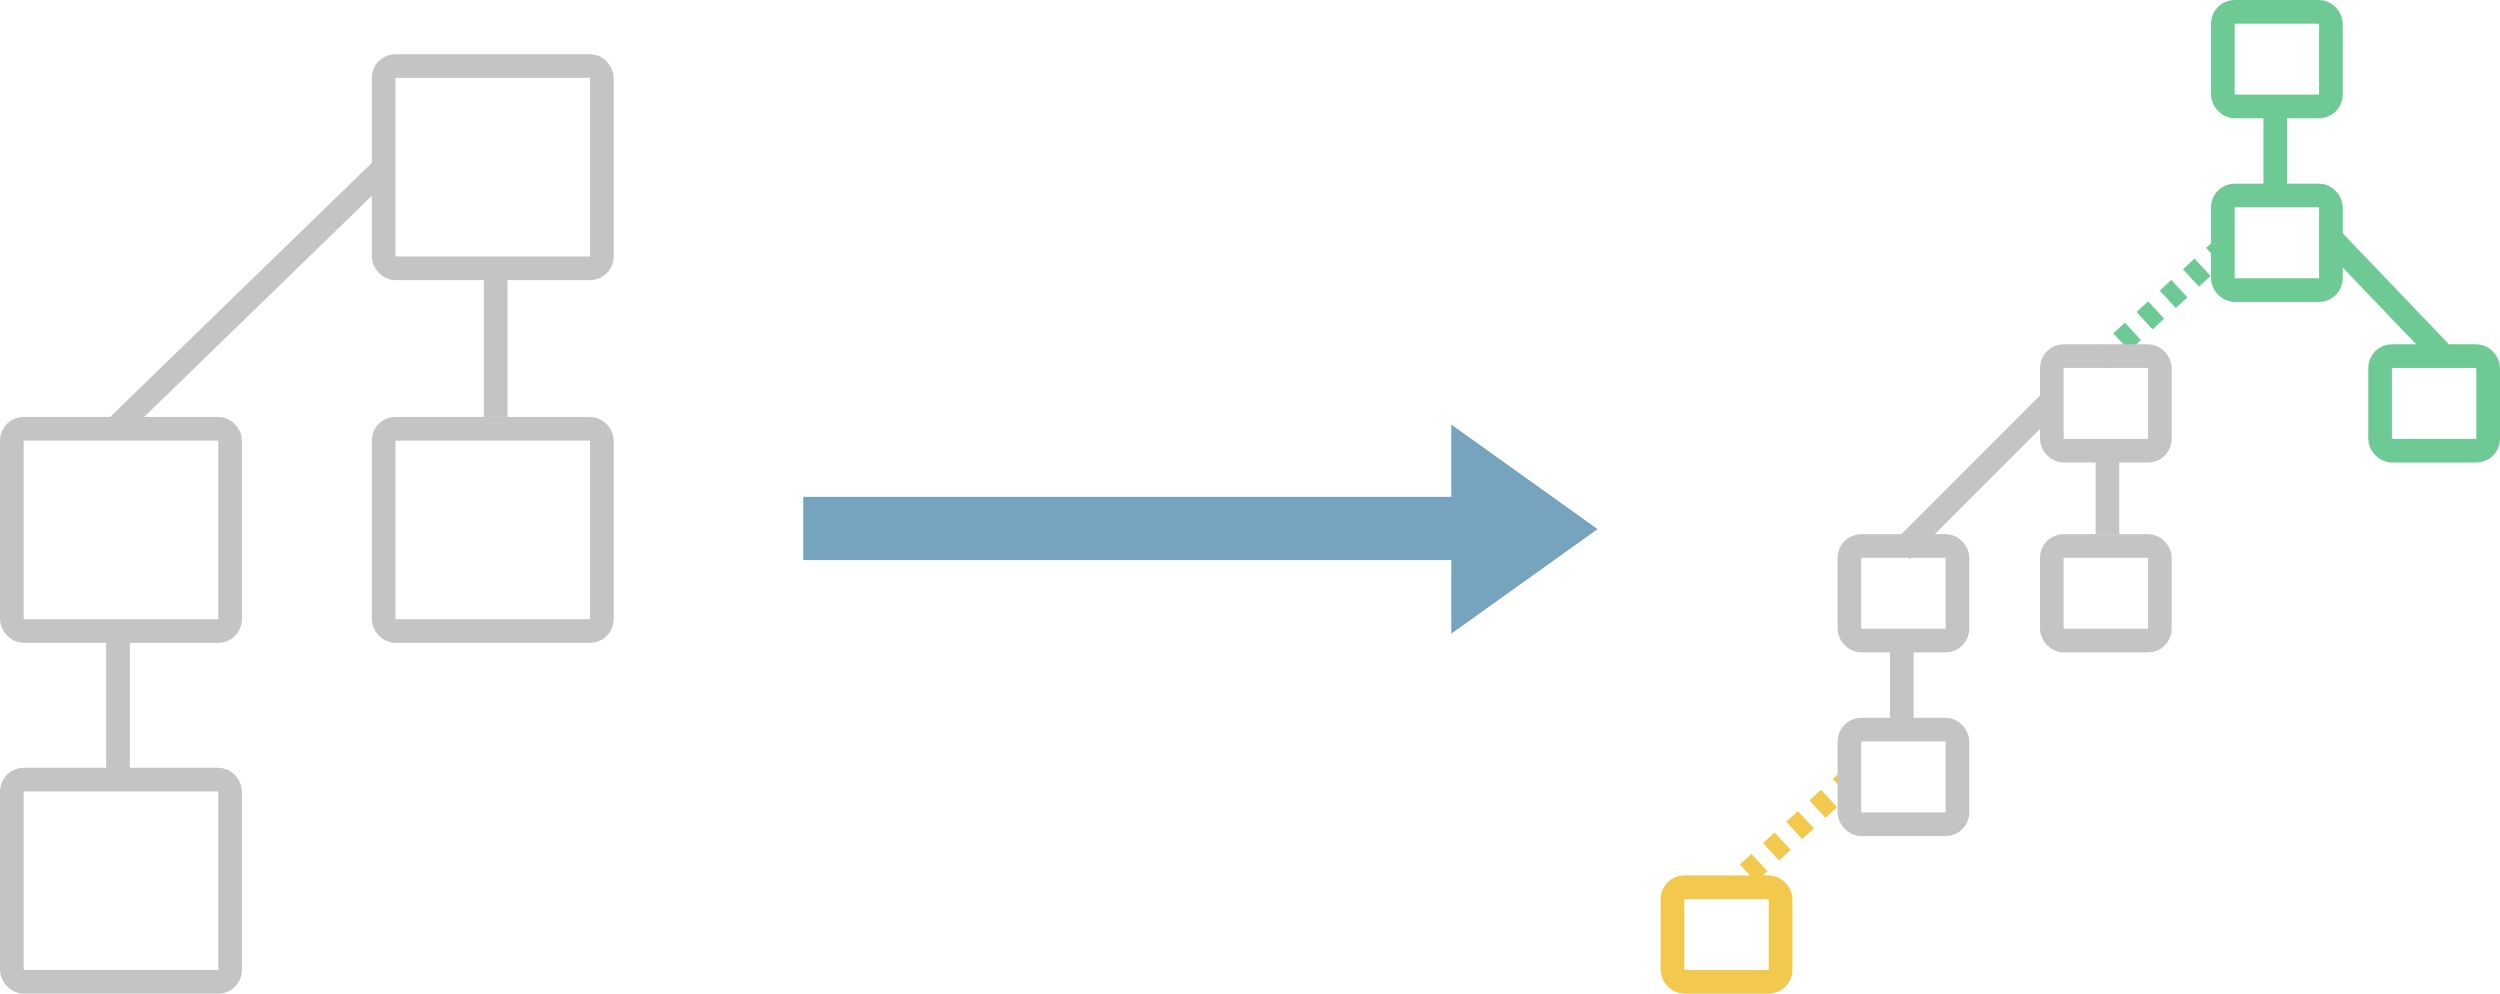 <svg width="317" height="126" viewBox="0 0 317 126" fill="none" xmlns="http://www.w3.org/2000/svg">
<rect x="1.5" y="1.5" width="27.679" height="25.651" rx="1.5" transform="translate(0 97.349)" stroke="#C4C4C4" stroke-width="3"/>
<rect x="1.5" y="1.5" width="27.679" height="25.651" rx="1.5" transform="translate(0 52.865)" stroke="#C4C4C4" stroke-width="3"/>
<rect x="1.5" y="1.5" width="27.679" height="25.651" rx="1.5" transform="translate(47.141 52.865)" stroke="#C4C4C4" stroke-width="3"/>
<rect x="1.5" y="1.5" width="27.679" height="25.651" rx="1.5" transform="translate(47.141 6.873)" stroke="#C4C4C4" stroke-width="3"/>
<path d="M0 0V18.472" transform="translate(14.965 80.762)" stroke="#C4C4C4" stroke-width="3"/>
<path d="M0 0V18.849" transform="translate(62.854 34.016)" stroke="#C4C4C4" stroke-width="3"/>
<path d="M15.577 0L0 14.343" transform="translate(219.294 98.53)" stroke="#F2C94C" stroke-width="3" stroke-dasharray="2 2"/>
<path d="M15.577 0L0 14.343" transform="translate(266.649 31.18)" stroke="#6DCA94" stroke-width="3" stroke-dasharray="2 2"/>
<path d="M33.898 0L0 32.919" transform="translate(14.965 21.076)" stroke="#C4C4C4" stroke-width="3"/>
<rect x="1.5" y="1.5" width="13.704" height="11.998" rx="1.5" transform="translate(233.002 91.015)" stroke="#C4C4C4" stroke-width="3"/>
<rect x="1.5" y="1.5" width="13.704" height="11.998" rx="1.5" transform="translate(233.002 67.728)" stroke="#C4C4C4" stroke-width="3"/>
<rect x="1.5" y="1.5" width="13.704" height="11.998" rx="1.5" transform="translate(258.669 67.728)" stroke="#C4C4C4" stroke-width="3"/>
<path d="M0 0V9.67" transform="translate(241.15 82.332)" stroke="#C4C4C4" stroke-width="3"/>
<path d="M0 0V9.867" transform="translate(267.224 57.861)" stroke="#C4C4C4" stroke-width="3"/>
<path d="M19.316 0L0 19.332" transform="translate(241.102 50.512)" stroke="#C4C4C4" stroke-width="3"/>
<path d="M14.331 0L0 14.966" transform="translate(309.643 29.933) scale(-1 1)" stroke="#6DCA94" stroke-width="3"/>
<rect x="1.5" y="1.5" width="13.704" height="11.998" rx="1.5" transform="translate(280.357 23.287)" stroke="#6DCA94" stroke-width="3"/>
<rect x="1.5" y="1.5" width="13.704" height="11.998" rx="1.5" transform="translate(210.57 111.002)" stroke="#F2C94C" stroke-width="3"/>
<rect x="1.5" y="1.5" width="13.704" height="11.998" rx="1.5" transform="translate(280.357)" stroke="#6DCA94" stroke-width="3"/>
<rect x="1.5" y="1.5" width="13.704" height="11.998" rx="1.5" transform="translate(300.296 43.653)" stroke="#6DCA94" stroke-width="3"/>
<path d="M0 0V9.67" transform="translate(288.505 14.604)" stroke="#6DCA94" stroke-width="3"/>
<rect width="85.83" height="8.018" transform="translate(101.852 63)" fill="#76A3BD"/>
<path d="M0 0L18.544 13.256L0 26.513V0Z" transform="translate(184.026 53.836)" fill="#76A3BD"/>
<rect x="1.5" y="1.5" width="13.704" height="11.998" rx="1.5" transform="translate(258.669 43.653)" stroke="#C4C4C4" stroke-width="3"/>
</svg>
